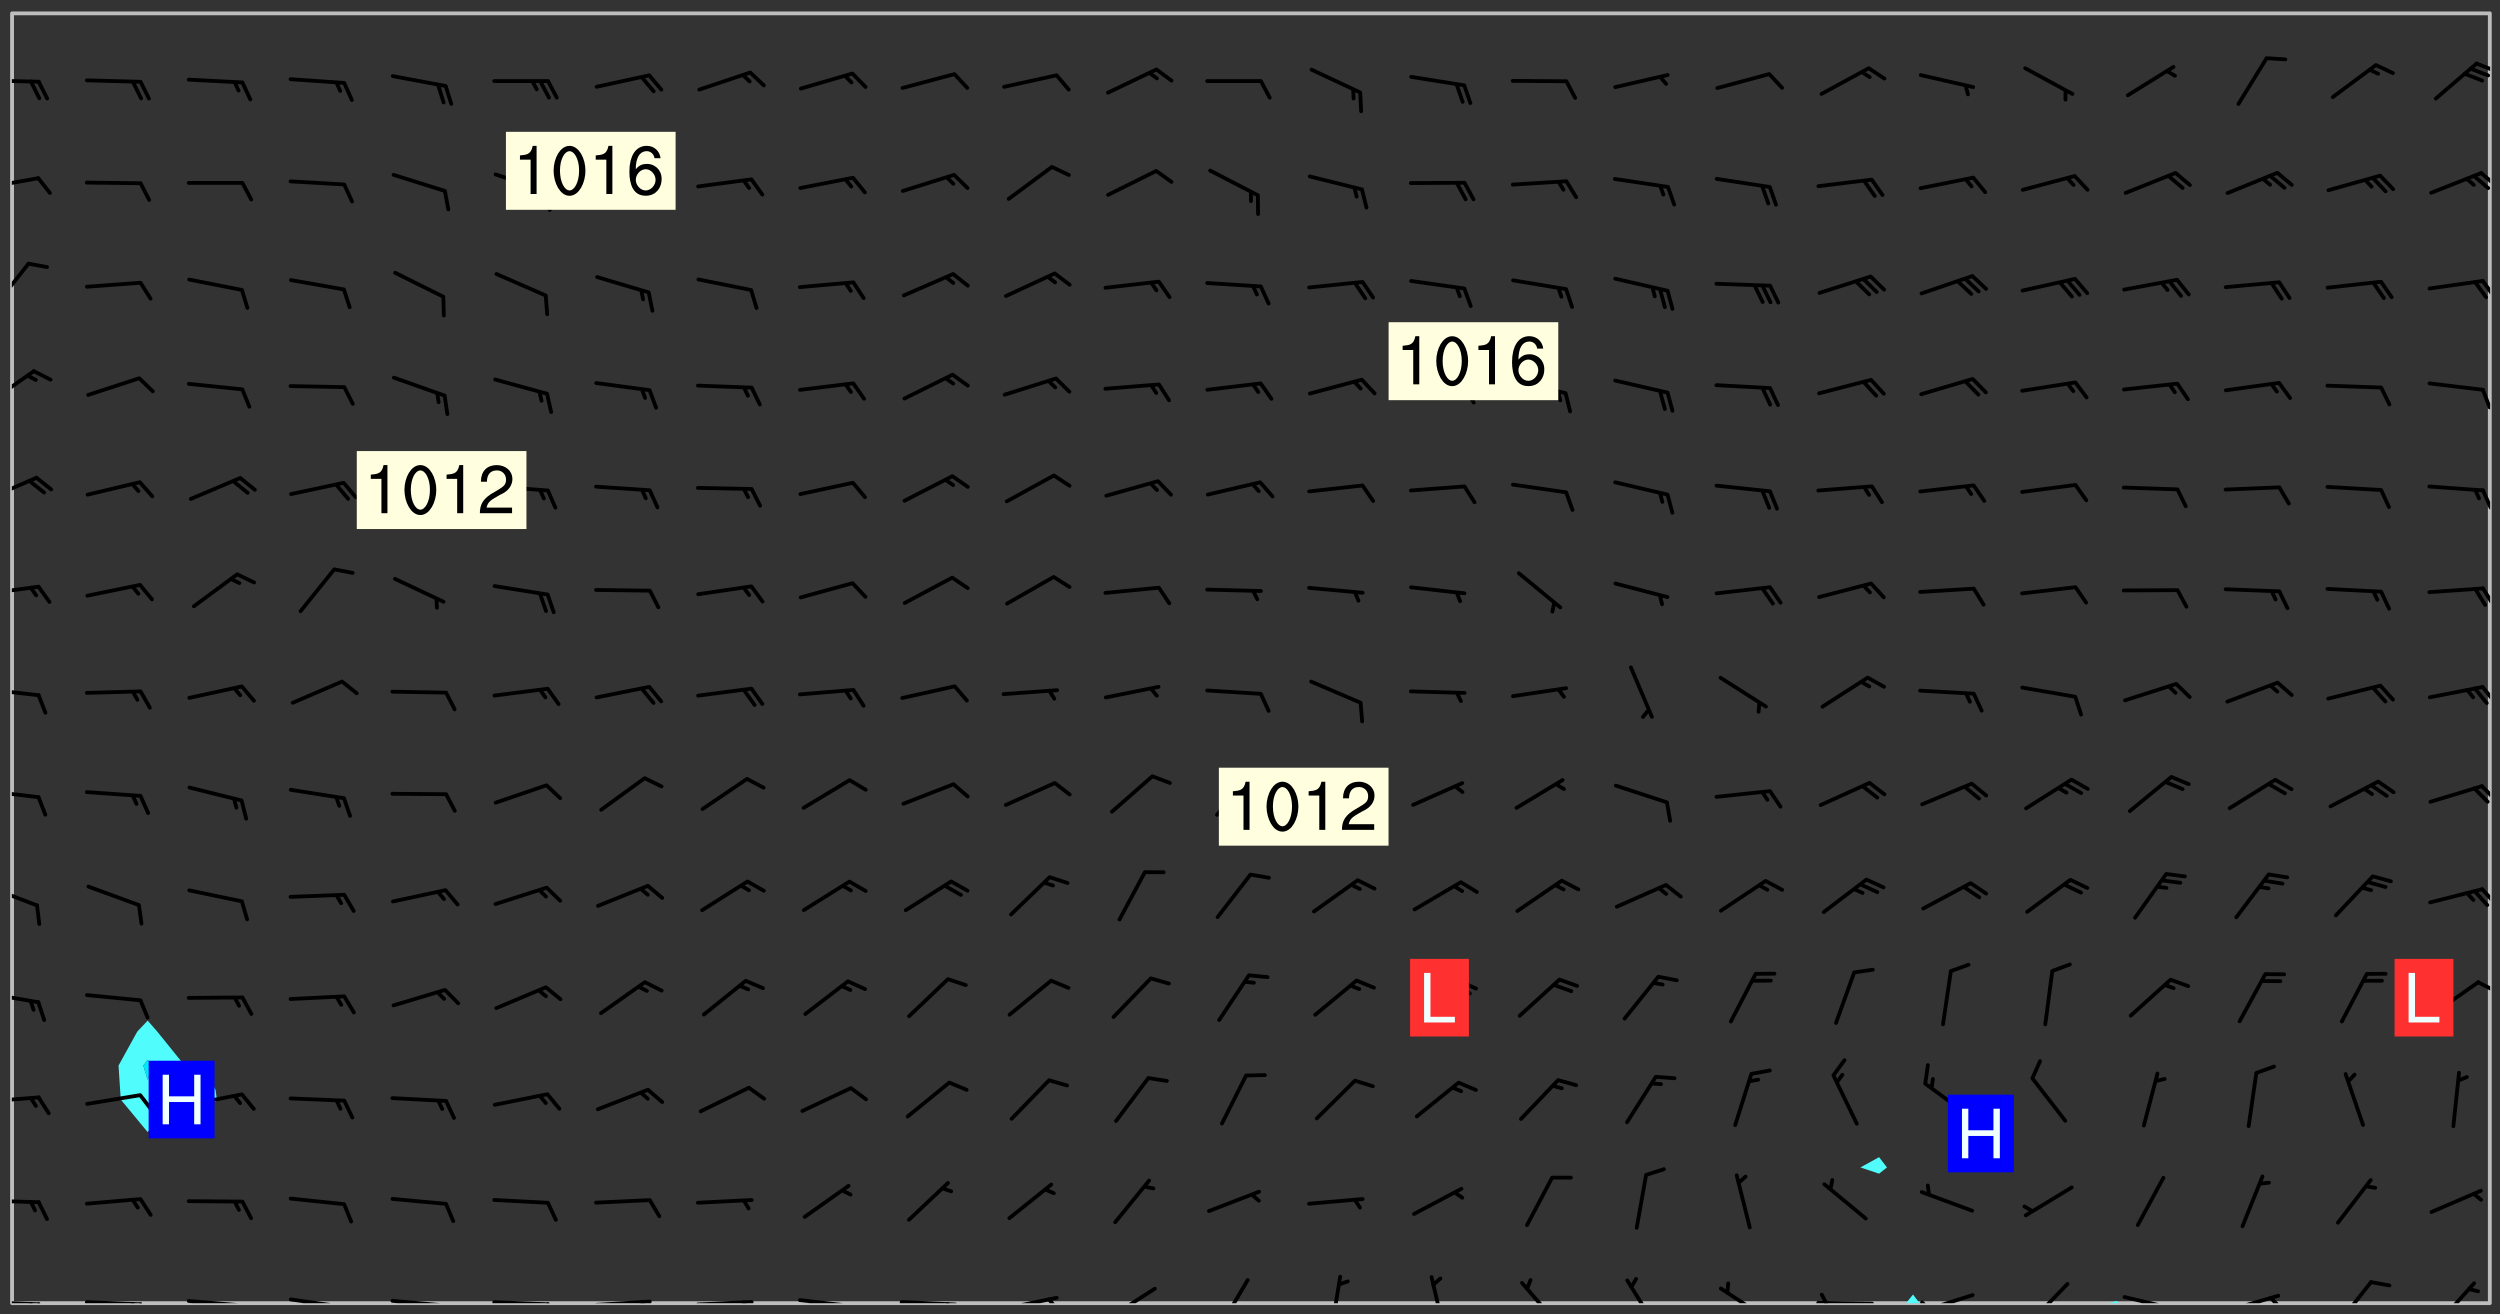 <svg xmlns="http://www.w3.org/2000/svg" role="img" xmlns:xlink="http://www.w3.org/1999/xlink" viewBox="142.45 309.95 326.84 171.84"><rect x="142.45" y="309.95" width="326.84" height="171.84" fill="#333333" stroke="none"/><defs><clipPath id="a"><path d="M144 311.672h1v168.656h-1zm0 0"/></clipPath><clipPath id="b"><path d="M144 311.672h324v168.656H144zm0 0"/></clipPath><clipPath id="c"><path d="M391 479h3v1.328h-3zm0 0"/></clipPath><clipPath id="d"><path d="M418 480h2v.328h-2zm0 0"/></clipPath><clipPath id="e"><path d="M467 311.672h1v168.656h-1zm0 0"/></clipPath><clipPath id="f"><path d="M144 479h4v1.328h-4zm0 0"/></clipPath><clipPath id="g"><path d="M147 480h2v.328h-2zm0 0"/></clipPath><clipPath id="h"><path d="M146 480h2v.328h-2zm0 0"/></clipPath><clipPath id="i"><path d="M153 479h9v1.328h-9zm0 0"/></clipPath><clipPath id="j"><path d="M160 480h3v.328h-3zm0 0"/></clipPath><clipPath id="k"><path d="M159 480h2v.328h-2zm0 0"/></clipPath><clipPath id="l"><path d="M166 479h9v1.328h-9zm0 0"/></clipPath><clipPath id="m"><path d="M173 480h3v.328h-3zm0 0"/></clipPath><clipPath id="n"><path d="M180 479h8v1.328h-8zm0 0"/></clipPath><clipPath id="o"><path d="M187 480h2v.328h-2zm0 0"/></clipPath><clipPath id="p"><path d="M193 479h9v1.328h-9zm0 0"/></clipPath><clipPath id="q"><path d="M200 480h2v.328h-2zm0 0"/></clipPath><clipPath id="r"><path d="M206 479h9v1.328h-9zm0 0"/></clipPath><clipPath id="s"><path d="M213 480h3v.328h-3zm0 0"/></clipPath><clipPath id="t"><path d="M220 479h8v1.328h-8zm0 0"/></clipPath><clipPath id="u"><path d="M226 479h2v1.328h-2zm0 0"/></clipPath><clipPath id="v"><path d="M233 479h8v1.328h-8zm0 0"/></clipPath><clipPath id="w"><path d="M239 479h2v1.328h-2zm0 0"/></clipPath><clipPath id="x"><path d="M246 479h9v1.328h-9zm0 0"/></clipPath><clipPath id="y"><path d="M252 480h2v.328h-2zm0 0"/></clipPath><clipPath id="z"><path d="M260 479h8v1.328h-8zm0 0"/></clipPath><clipPath id="A"><path d="M266 480h2v.328h-2zm0 0"/></clipPath><clipPath id="B"><path d="M273 479h8v1.328h-8zm0 0"/></clipPath><clipPath id="C"><path d="M279 479h2v1.328h-2zm0 0"/></clipPath><clipPath id="D"><path d="M287 478h7v2.328h-7zm0 0"/></clipPath><clipPath id="E"><path d="M301 477h5v3.328h-5zm0 0"/></clipPath><clipPath id="F"><path d="M316 476h2v4.328h-2zm0 0"/></clipPath><clipPath id="G"><path d="M329 476h3v4.328h-3zm0 0"/></clipPath><clipPath id="H"><path d="M341 477h6v3.328h-6zm0 0"/></clipPath><clipPath id="I"><path d="M354 477h6v3.328h-6zm0 0"/></clipPath><clipPath id="J"><path d="M367 478h7v2.328h-7zm0 0"/></clipPath><clipPath id="K"><path d="M379 480h9v.328h-9zm0 0"/></clipPath><clipPath id="L"><path d="M380 478h2v2.328h-2zm0 0"/></clipPath><clipPath id="M"><path d="M393 479h8v1.328h-8zm0 0"/></clipPath><clipPath id="N"><path d="M393 479h2v1.328h-2zm0 0"/></clipPath><clipPath id="O"><path d="M407 477h6v3.328h-6zm0 0"/></clipPath><clipPath id="P"><path d="M419 479h9v1.328h-9zm0 0"/></clipPath><clipPath id="Q"><path d="M425 480h2v.328h-2zm0 0"/></clipPath><clipPath id="R"><path d="M433 479h8v1.328h-8zm0 0"/></clipPath><clipPath id="S"><path d="M439 479h2v1.328h-2zm0 0"/></clipPath><clipPath id="T"><path d="M447 477h6v3.328h-6zm0 0"/></clipPath><clipPath id="U"><path d="M460 477h7v3.328h-7zm0 0"/></clipPath><clipPath id="V"><path d="M144 466h4v2h-4zm0 0"/></clipPath><clipPath id="W"><path d="M144 453h4v2h-4zm0 0"/></clipPath><clipPath id="X"><path d="M144 439h4v3h-4zm0 0"/></clipPath><clipPath id="Y"><path d="M466 438h2v2h-2zm0 0"/></clipPath><clipPath id="Z"><path d="M144 425h4v4h-4zm0 0"/></clipPath><clipPath id="aa"><path d="M466 425h2v4h-2zm0 0"/></clipPath><clipPath id="ab"><path d="M144 413h4v2h-4zm0 0"/></clipPath><clipPath id="ac"><path d="M466 412h2v3h-2zm0 0"/></clipPath><clipPath id="ad"><path d="M144 399h4v3h-4zm0 0"/></clipPath><clipPath id="ae"><path d="M466 399h2v3h-2zm0 0"/></clipPath><clipPath id="af"><path d="M144 386h4v2h-4zm0 0"/></clipPath><clipPath id="ag"><path d="M466 386h2v4h-2zm0 0"/></clipPath><clipPath id="ah"><path d="M144 372h4v4h-4zm0 0"/></clipPath><clipPath id="ai"><path d="M466 373h2v4h-2zm0 0"/></clipPath><clipPath id="aj"><path d="M144 358h4v5h-4zm0 0"/></clipPath><clipPath id="ak"><path d="M466 360h2v4h-2zm0 0"/></clipPath><clipPath id="al"><path d="M144 344h3v7h-3zm0 0"/></clipPath><clipPath id="am"><path d="M466 346h2v3h-2zm0 0"/></clipPath><clipPath id="an"><path d="M144 332h4v3h-4zm0 0"/></clipPath><clipPath id="ao"><path d="M466 332h2v3h-2zm0 0"/></clipPath><clipPath id="ap"><path d="M144 320h4v1h-4zm0 0"/></clipPath><clipPath id="aq"><path d="M465 318h3v2h-3zm0 0"/></clipPath><g id="ar" clip-path="url(#clip1)"><path fill="#fff" fill-opacity="0" fill-rule="evenodd" d="M0 0h1000v1000H0zm0 0"/><path fill="#d3d3d3" fill-opacity="0" fill-rule="evenodd" d="M162.152 355.867l-.234.293.059.234.117.172.176.234.293.348.113.059.117-.172.059-.234.176-.176.465-.176h.699l.234.293.289.816.059.176.176.23.352.234.699.699.172.176.234.348.234.41.289.582.41.465.23.234.234.176.117.23.176.293.172 1.164v.234l.059.289.059.117.117.117.348.41.117.172.176.176.176.234.117.172.172.352.059.234.234.406.234-.059-.176.176-.059.93h-.582l-.234-.113-.348.113-.117.117-.059.293-.059.176-.117.172-.465.293-.059.234-.059.113v.645l.059.172v.41l.059.059v.406l.059.406.117.176.059.059.23.641-.059.293v.699l-.059.582v.234l-.059.23-.055.352v1.922l.055.117h.426l-.367.117-.023.352.891 1.168 1.742.539 1.34.359v.539l.09.809.535.715 1.52.27.891-.086.09 1.164.535.18 1.16-.18 2.055-.984 1.16-.363 1.879-.176 1.695-.18-.18.719-1.516.086-1.25.09-.805.27-1.074.809.27.719.535.898-.18.625-.266.809.266 1.078.625.898.805.18 1.25-.18-.266.723.098.504.055.293v.172l.059.293v.406l.176.117.352.117h.406l.293-.176.113-.117.059-.117.117-.23.059-.176.352-.465.23-.176.176-.059.176.059.059.176.117.988.055.469.059.172.117.234.176.059.816.059h.289l.117.234.059.406.059.352v1.105l.117.293.117.348.289.699.176.352.582.754.352.176.172.059.469.234.641.465.348.234.293.176.293.055.23.062.816.348.293.176.113.172.352.352.117.176.523.641v.289l.059.352v.348l.059.352.059.289.117.059.172.059h.176l.582.234.176.117.176.289.176.234.113.234.293.23.117.117v.41l.059.055.289.234.234.117.059.117.117.172.059.117.23.234.059.176.234.059.117.059-.117.113-.059.117v.117l-.117.293-.117.289v.582l.176.117.117.059.059.117.117.117.113.059.176.348.059.352.059.406v.176l-.059.176-.117.699v.172l.117.176.293.293h.406l.176.117.117.172.117.293v.234h-.527l-.23-.234h-.234l-.176.059-.059.699.059.348.117.176.176.41.117.23.289.469.176.055h.523l.234.059.758.641.059.293v.234l.059.059.23.348v.352l-.117.172v.293l.293.289.293.176.172.059.293.176.293.117.582.406.289.234.293.176.219.16.016.012.23.176.641.523.176.234.117.176.176.176.113.172v.641l.117.176.469.117.582.117.234.059.23.113.293.117.113.059.586.352.289.172.176.062.176.055.176.059.699.352.289.176.234.055.289.176.234.117.641.406.293.117.172.059.234.059.41.059.23.059.234.117.059.172-.41.176.469.059.059.293.113.234.176.055.234.059.176.059.406.117.641.234.117.172.059.234v.176l-.059.117-.059.406.234.234.117.059.348.117.641.23.176.117.289.117.176.176.234.465.582 1.105.176.176.348.176.176.117.352.117 1.047.523.234.059.465.113.293.059.465.176.758.582.234.234.348.465.176.176.289.234.816.699.293.176.289.289.293.176.293.289.695.641.176.176.293.234.289.234.469.289.641.582.348.234.234.293.348.348.352.465.934.992.348.406.117.176.234.059.113.117.645.176.23.113.234.059.293.176.23.117.934.699.406.406.234.176.406.176.234.117.816.348.348.234.234.117.293.289.23.117.758.352.352.172.23.059.293.117.234.059.871.176h.816l.469.23.172.059.875.699.465.117.293.059.176.059.23.059.469.059.348.059.352.059.406.059h.293l.172.059v.23l.176.176h.293l.348.059.352.059.699.117h.641l.465-.234.293-.176.172-.117.41-.172.289-.176.934-.465.469-.293.523-.293.465-.172.465-.176 1.051-.465.289-.117.41-.117.289-.117.527-.176 1.516-.699.582-.348.289-.059.293-.059.348-.117.875-.23.352-.117h.113l.234-.059.875-.234.234-.059h.812l.352-.059.816-.117.172-.059.352-.055.293-.059.23-.059.816-.176.176-.059h.348l.234-.059.465-.117.758-.172.234-.059h.348l.41-.117.289-.059 1.285-.059h.289l.41-.059.23-.059h.176l.875-.117h.406l.41-.117h.348l.352-.113.871-.059h1.75l1.047.289.41.117.289.117.352.117.289.117 1.051.172.289.059h.293l.293.059.172.059.41.059.172.059.117.059h.117l.117.059.352.059h.113l.41.066 1.922.395 1.926.395 1.52.449 1.695.719 2.145.805 1.605-.719 1.43-.805 1.16-1.078 1.25-.449 3.035-.719 1.875-.359 2.145-1.348 2.234-1.254 2.5-1.258 1.695-.449 1.785-.18 1.16-.27.625.539 1.34-.27.715-.988.984-1.344.445-.18.805-.359 1.875-.539 1.785-.449 1.25-.27 1.16-.09 1.699-.09 1.961-.27 1.25-.09h.539l.625-.09h.891l2.145-.18 2.41-.18 2.59-.09 1.695.18 1.609.09 1.43.359 1.16.719 1.875.988 1.16 1.527.266.715.629.09.355.898.535.539.535 1.527 1.074.359h.535l-.805.535.09 1.707.715 2.695.891.805.895.988.715 1.258 1.785.539 1.52-.18.355 1.344 1.609-.805.98-.539.27.27.316-.215.219-.145.801.449.449-.359h.355l.535-.27.539-.719.535-.27.625-.988 1.16.449.84.371 1.395.617 1.695-.18h1.605l1.785.09.18-1.707.535-1.344.805.27.492.848.402.406-.09.539v.359l.715.449.711-.27h1.43l.359.988.445 1.258.715 1.344 1.25.629 1.695.629.715-.18.18-.539.98-.09.449.359.086 1.258-.266.629-.535.18v.539l.715.984.266.539.984.988.801 1.078-.266.359-.09.898-.625 2.332-.355 2.066-.09 1.793-.18.719-.09.539v1.438l-.98 1.883-.359 1.707-.535.898-.805 1.168-.266.539 2.055 1.254.086.359-.355.539-.09-.18v.809l.09 1.438-.445.715-1.074.094-.266.715.535.898.805.719 1.16.809 1.34.27.445.359-.355.449-1.789-.09-1.25-.449-.715-.719-.625-.09-.176 3.59-.188 1.309h89.359V311.703h-55.27v49.082l.762.125 3.289.543 2.023 2.836v2.754l2.352.332 2.348.332h4.051l-1.379 4.16-2.023.707-2.023.703-.543.344-2.594 1.617-.188.117-2.023-2.078-.73-2.742-2.672-2.078-1.375-3.5-.066-.082-1.957-2.672 2.75-1.418v-49.082H294.422v91.414l.117.031.133.012.074.074.105.047.09.059.086.059.09.059.297.297.059.09.031.117.027.117.016.137-.031.117-.059.09-.059.086-.043.105-.047.102-.027.121v.145l.176.27.148.148.074.086.074.074.043.105.062.09.059.086.043.105.059.09.047.102.043.105.059.086.117.18.074.074.062.086.059.09.043.105.059.09.059.086.062.09.059.09.043.102.117.18.074.074.059.086.074.074.09.059.105.047h.148l.133-.016.133.016.102-.047.074-.074.047-.102-.016-.133v-.148l-.047-.105-.027-.117-.047-.102-.027-.121-.043-.102-.062-.09-.043-.102-.043-.105-.031-.117-.016-.133-.012-.137.086-.059.059-.086.121-.031.043.105.016.133v.117l.059.102.059.09.09.059.148.148.059.09.043.105-.012.102.086.059.105.047.086.059.09.059.074.074-.117.027-.105.047-.086.059-.074.074-.059.09-.062.086-.027.121-.047.102-.043.105-.031.117-.012.133-.016.133v.148l.027.117.047.105.043.102.059.09.074.074.09.059.074.074.09.059.059.09.043.105.047.102.117.031.133.016h.148l.117-.031.105.043.043.105.047.102.027.121L299.5 410l.027.117.031.121.027.117.105.043.102.047.133-.016.148.148.062.086.074.074.07.074.09.062.105.043.102.043.117.031.137.016.117-.031.074-.074.027-.117-.012-.133-.031-.121-.027-.117.043-.105h.117l.09.062.117.027h.148l.133.016h.148l.133.016.133-.016h.148l.133-.016.133-.012.137.012.117-.027.133-.016.191-.059-.059.176-.016.133-.027.121-.016.133-.059.086-.133.016-.105.047-.105.043-.117.031-.117.027-.266.031h-.148l-.133.016-.074.074.059.086.148.148.117.18.074.07.09.062.09.059.086.059.09.059.102.043.105.062.105.043.086.059.105.047.102.043.18.117.059.09-.043.102-.047.105.016.133.223.223.059.09.043.102.031.121.043.102.016.133.031.117.012.137.031.117.148.148.102.043.105.043.117.031.133.016.137.016h.117l.117-.031.09-.059.043-.105.047-.102.043-.105.031-.117.012-.133v-.148l-.012-.133-.016-.133-.031-.117-.043-.105-.047-.105-.043-.102-.043-.105-.016-.133.016-.133.027-.117.031-.117.027-.121.047-.102.09-.059.086-.062.074-.074.09-.059.223-.223.059-.086.074-.074.117-.18.059-.086v-.148l-.074-.074-.102-.047-.105-.043-.102-.043-.059-.09-.047-.105-.027-.117.09-.059.117-.031.102-.043.18-.117.148-.148.012-.133-.012-.105-.09-.059-.133.016h-.148l-.133.016-.133-.016-.121-.031-.086-.059-.074-.074-.059-.09-.062-.086-.117-.18-.059-.086.031-.121.086-.059.121-.031.059-.086v-.121l-.031-.117-.059-.09-.059-.086-.047-.105-.027-.117-.016-.133.059-.09.074-.074.09-.059.117-.18.074-.074.059-.086.148-.148.121-.031.133-.016.133.016.074.074.043.105.016.133-.031.117-.117.031-.133.012-.148.148-.043.105-.047.102-.027.121-.031.117v.148l.031.117.043.105.059.09.074.07.074.074.117.031.121.027.117-.027.133-.016h.117l.09.059.074.074.047.105.059.086.102.047.133.016.105.043.086.059-.012.105-.074.074-.18.117-.059.09-.09.059-.07.074-.074.074-.062.09-.027.117-.016.133.016.133-.016.133v.148l.016.133.027.117.031.121.074.074.09.059.086.059.09.059.117.031v.086l-.102.047-.09.059-.266.031-.117.027h-.148l-.105.043-.102.047-.059.09-.062.234-.012.133-.031.121-.016.133v.293l-.012.133.012.137.016.133.133.016.133.012.121.031.086.059.074.074.047.105.043.102.016.133v.445l-.016.133v.445l.031.266.027.117.016.133.031.117.086.211.031.266v.148l-.031.117-.027.117-.031.121-.027.117-.031.117-.031.121-.012.133-.016.133.09.059.117-.031.102.016.047.105-.031.266v.441l-.043.105-.047.105-.043.102-.043.105-.059.086-.031.121-.043.117-.031.117-.016.133.016.133.059.09.105.047.086.059.059.086-.012.137-.031.117-.043.102v.445l-.016.133v.148l-.031.117-.043.105-.027.117-.047.105-.043.102-.031.121-.027.117-.031.133-.031.117-.027.117-.043.105-.031.117-.031.121-.012.133-.016.133v.297l.027.117v.148l.047.398.027.117.059.09.121.031h.148l.133-.016.059.09v.117l-.059.09-.09.059-.102.043-.105.047-.09.059-.086.059-.137.016-.117-.031-.133-.016-.102.047-.062.086-.012.137-.016.133-.031.117-.027.117-.016.133-.031.121v.297l.016.133.031.117v.148l.012.133v.148l-.027.117-.047.102-.027.121-.031.117-.059.09-.074.074-.102.043-.105.047-.117.027-.121.031-.102-.047.059-.086.105-.047.027-.117.031-.117.027-.121.031-.117v-.148l.016-.133-.031-.117-.043-.105-.105.016-.074.074-.102.043-.09.062-.074.074-.043.102-.016.133-.031.117L304.25 426l-.031.117-.027.117-.031.121-.027.117-.031.117-.043.105-.09.059h-.09l-.117-.031-.031-.086.016-.137-.031-.117v-.148l-.012-.133v-.148l-.062-.234-.027-.121-.043-.102-.047-.105-.059-.086-.059-.09-.043-.105-.062-.086-.148-.148-.07-.074-.105-.047-.105-.043-.102-.043-.297-.297-.09-.074-.086-.059-.105-.043-.09-.062-.086-.059-.105-.043-.09-.059-.086-.062-.074-.07-.105-.047-.086-.059-.105-.043-.09-.062-.102-.043-.105-.043-.086-.059-.105-.047-.105-.043-.102-.047-.09-.059-.102-.043-.105-.043-.09-.062-.117-.027-.133-.016-.133.016H299.75l-.133.016-.117-.031-.09-.059-.074-.074-.09-.059-.102-.047h-.148l-.121-.027-.102-.043-.074-.074-.117-.18-.09-.059-.102-.043-.09-.062-.105-.043-.09-.059-.086-.059-.105-.047-.059-.086-.059-.09-.043-.105-.047-.102-.074-.074-.086-.059-.074-.074-.09-.059-.223-.223-.043-.105-.031-.266.105-.043h.145l.105.043.074.074.09.059.086.059.105.047.09.059.148.148.07.074.148.148.062.086.074.074.086.059.074.074.09.062.09.059.086.059.27.176.102.047.105.043.102.043.047-.074.059-.086.074-.074.07-.074.105.043.074.074.059.09.043.102.047.105.043.105.121.027.117-.027.074-.09.043-.105.059-.09.074-.074.105-.043.117-.027.133.012.09.059.148.148.059.09.043.105.047.102.043.105.043.102.105.047.105.043.133.016.086-.059.059-.09.074-.074.105-.043.117.027.105.047.102.043.105.043.102.047.18.117v.117l-.016.133.016.133.016.137.059.086.102.047.121.027.117.031h.148l.117-.031.059-.09.18-.117.059-.09.074-.074.059-.086.117-.18.18-.117.117.031.09.059.043.074-.016.133v.117l.09.059h.148l.133-.016.133-.012.266-.031.105-.043.117-.031.121-.027.074-.074.07-.074.062-.09-.016-.105-.047-.102-.102-.043-.105-.016-.117.027-.266.031h-.148l-.074-.074-.09-.059-.117-.031-.117-.027-.133-.016h-.148l-.133.016h-.297l-.105-.047-.148-.148-.043-.102-.059-.09.223-.223.086-.059.105-.043.117-.031.133-.016.133.016.137.016.102.043.133-.012.09-.062.102-.043.062-.09-.047-.102-.09-.059-.117-.031-.102-.043-.059-.09-.062-.09v-.117l.016-.133.105-.047.074-.07v-.121l-.09-.059-.031-.117.09-.059.074-.074.043-.105.059-.09.047-.102.016-.133v-.148l-.047-.105-.043-.102-.09-.059-.133-.016-.102-.043-.137-.016-.117-.031h-.445l-.133-.016-.133-.012-.133-.016-.117-.031h-.148l-.133-.016-.133-.012-.266-.031-.121-.043-.086-.059-.074-.074v-.148l.012-.133.105-.047.102-.043.133-.016h.152l.133-.016h.293l.121.031.102.043.09.059.234.062.121-.047.09-.059.102-.043.133-.016.105.043.102.047.133.012.121-.027h.145l.121-.031.117-.027.105-.047.074-.074.086-.059.148-.148.059-.086.047-.105.027-.117.016-.105-.102-.043-.09-.059-.117-.031-.105-.043-.09-.062-.074-.086-.074-.074-.102-.043-.105-.047-.102-.043-.059-.09-.047-.102-.086-.211-.062-.086-.059-.09-.074-.074-.086-.059h-.27l-.117.031-.09.059-.102.043-.133.016-.105-.016-.027-.117-.062-.09-.117-.031-.102-.043-.148-.148-.031-.117-.016-.105.074-.074.18-.117.117-.027.117-.031.137.016.102.043.105.043.102.047.105.043.117.031.133.016.117.027.133.016.105-.016.09-.059-.074-.074-.105-.043-.074-.074-.074-.09-.148-.148-.086-.059-.09-.059-.074-.074-.09-.059-.102-.047-.121-.027-.102-.047-.105-.043-.117-.031-.102-.043-.121-.031h-.148l-.117.031-.105.043-.086.062-.18.117-.086.059-.09.059-.105.047-.086.059-.105.043-.102.043-.105.047-.074.074-.059.09-.059.086-.047.105-.059.086-.074.074-.133-.012-.117-.031h-.117l-.074.074-.09.059-.074.074-.09.059-.086.059-.105.047-.102.043-.137.016-.102-.043-.148-.148-.105-.047h-.086l-.105.047-.102.043-.121.031-.117-.031-.074-.074v-.117l.031-.121.074-.07.059-.09.074-.074.117-.031.105-.043h.293l.133-.016.137-.016.102-.043.09-.059.102-.047.09-.059.133-.012.09.059.133.012.09-.059.086-.059.105-.043.09-.059.086-.062.09-.059.148-.148.059-.086.059-.09.105-.043.133-.016.117.027.121.031.059-.059.059-.09.031-.266.027-.117.105.012.133.016.102-.043.09-.059.059-.09.074-.074.059-.09.047-.102.012-.133-.012-.133-.047-.105-.148-.148-.059-.09-.059-.086-.043-.105v-.445l.016-.133v-.148l.012-.133-.059-.059-.09.059-.102-.043-.18-.117-.086-.059-.062-.09-.059-.09-.074-.074-.086-.059-.121.031-.102.012-.105.047-.086.059-.105.043-.148.148-.09.059-.086.059-.09.062-.105.043-.133.016v-.121l.105-.043.117-.031.074-.07.043-.105v-.148l-.027-.117-.148-.148-.133-.016h-.148l-.117.031-.105.043-.102.043-.09.062-.117.027-.074-.074.012-.133-.043-.102-.043-.105-.09-.059-.117.027-.121.031-.117.031-.102.043-.121.031-.102.043-.105.043-.09.059-.102.016v-.117l.016-.133-.059-.09-.074.043-.148.148-.059.09-.074.074-.047.105-.043.102-.074.074-.059.09-.074.074-.059.086-.074.074-.09.062-.074.07-.074.074-.102.016-.133.016-.105-.043v-.121l.148-.148.043-.102.059-.09.047-.102.043-.105.059-.09.031-.117.043-.102.031-.121.027-.117.047-.105.043-.102.043-.105.074-.07.09-.062.09-.059.102-.043h.297l.266-.031.105-.043-.074-.074-.117-.031-.105-.043-.09-.059-.102-.047-.09-.059-.102-.043-.105-.043-.09-.062-.086-.059-.105-.043-.102-.043-.121-.031-.117-.031-.102-.043L297.5 410.25l-.102-.043-.09-.059-.043-.105-.016-.133.102-.043.133-.016.137.016.133-.016.102-.043.059-.09.016-.105-.09-.059-.074-.074-.102-.043-.09-.059-.148-.148-.043-.105-.016-.133v-.293l-.059-.09-.09-.059-.074-.074-.043-.105-.031-.117-.059-.09-.074-.074-.117-.027-.074-.074-.09-.059-.09-.062-.086-.059-.074-.074-.059-.086-.047-.105-.086-.059-.148-.148-.195-.059-.133.016-.102.043-.074.074-.047.102-.043.105-.059.09-.059.086-.297.297-.09.059h-.086l-.062-.086-.043-.105.031-.117.059-.09.027-.117-.012-.133-.09-.062-.105.047-.117.027-.117.031-.27.176-.102.047-.117.027-.105.047-.09.059-.102.043-.059-.086-.047-.105.016-.133.047-.105.07-.074.074-.07.059-.09v-.148l-.043-.105h-.238l-.102.047-.031.117-.027.117-.031.121-.074.043-.133.016-.074-.047-.043-.102-.043-.105-.047-.102-.043-.105-.121.031-.102.043-.133.016-.117.031-.105.043-.09.059-.102.047-.121.027-.133.016-.102-.043-.059-.09-.047-.105-.043-.102-.043-.105v-.117l.059-.09.086-.059.18-.117.102-.047.105-.043.105-.059.102-.043.09-.062.102-.043.105-.059.102-.047.09-.059.105-.043.102-.043.09-.062.102-.043.137-.016.117.031.102.043.121.031.102.043.105.047.102.043.105.043.102.047.105.043.102.043.105.047.086.059.105.043.117.031.105.043.102.047.09.059.105.043.102.043.105.047.117.027.102.047.121.027h.148l.086-.059.016-.102.059-.09-.027-.117-.074-.074-.117-.18-.074-.074-.09-.074-.18-.117-.086-.059-.105-.043-.102-.047-.27-.176-.059-.09-.074-.074-.059-.09-.043-.102-.031-.117-.016-.137v-.562l-.012-.133-.016-.133-.031-.117-.016-.133-.012-.133-.031-.121-.223-.223-.059-.086-.016-.105.031-.117.133-.016v-91.414H172.992v1.453l-.059.234-.352 1.051-.172.523-.117.348-.176.41-.117.172-.234.293-.23.059h-.352l-.117.059-.23.406v.293l.117.176.23.23.117.234.641.758.293.465.176.234.23.352.234.348.641.816.176.465.172.41.117.695.176.469.117 1.398.059.465v.875l.117 1.047v4.781l-.059.465-.352 1.281-.176.523-.113.41-.352.93L172.934 336l-.234.582-.117.176-.172.348-.176.406-.352.816-.059.293-.113.293-.117.289-.059.176-.117.875-.059.406-.059.117-.059.176-.059.172-.23.527-.117.172v.234l-.117.234-.059.172-.176.586v.289l-.059.176v.293l-.059.113-.059.527v.172l-.055.234v2.621l-.176.816-.117.176-.176.234-.117.172-.113.234-.586.934-.23.289-.293.465-.176.234-.289.352-.352.699-.113.23-.176.41-.176.23-.406.527-.816.699-.293.172-.289.234-.176.117-.176.176-.523.406-.527.176-.172.176-.234.055-.641.176h-.758m12.211 31.023l-1.074.449.359.895 1.25-.715.445-.539-.98-.09"/><path fill="#d3d3d3" fill-opacity="0" fill-rule="evenodd" d="M201.508 416.598h-.895l.449.629.98.359.805-.09.445-.988-.176.09-.715-.355-.895.355m154.621 59.07l-.059-.523v-.293l.113-.293.059-.23.469-.469h.113l.117-.113.117-.059h.176l.234-.059h.348l.234.059.117.059.23.172.059.176.117.582v.293l-.117.176-.172.289-.176.176-.527.523-.23.234-.117.059h-.176l-.117-.059-.406-.293-.176-.117-.117-.059-.059-.113-.055-.117m6.641-10.957l-.059-.172v-1.109l.059-.172.176-.059.172-.059h.176l.234-.059.117.059.059.699-.059.172-.117.176-.117.059-.234.523-.113.059h-.234l-.059-.117m9.613-14.391l-.117-.176v-.699l.293-.875.117-.172.176-.352.113-.23.117-.293.352-.758.117-.23.172-.234h.176l.117-.059h.641l.117.059.234.234.172.113.352.293.117.117.113.176v.113l.117.059.117.117v.699l-.059.176v.23l-.059.176-.348 1.051-.117.23-.117.234-.117.059-.23.234-.641.289h-.875l-.41-.117-.641-.465"/><path fill="none" stroke="#bebebe" stroke-linecap="round" stroke-linejoin="round" stroke-miterlimit="10" stroke-width=".5" d="M467.957 311.695H144.027v168.625h323.93v-168.625"/><g clip-path="url(#a)"><path fill="#fff" fill-opacity="0" fill-rule="evenodd" d="M144 475.891v4.438h.004H144V311.672h.004H144v164.219"/></g><g clip-path="url(#b)"><path fill="#fff" fill-opacity="0" fill-rule="evenodd" d="M144.004 480.328V311.672h17.75V443.383l-1.359 1.438-2.449 4.441.293 4.438 3.516 4.254 3.527-4.254.91-3.586 4.223 3.586.215.348.18-.348-.18-1.258-1.562-3.18-2.875-.504-3.176-3.938-1.262-1.438V311.672h226.355v149.559l-2.434 1.344 2.434.816 1.039-.816-1.039-1.344v-149.559h79.887v168.656h-48.52l-.297-.297-1.004.297h-24.77l-.859-1.137-.91 1.137H144.004"/></g><path fill="#50fcfc" fill-rule="evenodd" d="M158.238 453.699l-.293-4.438 2.449-4.441 1.359-1.438v5.129l-.562.75.562 1.867.68-1.867-.68-.75v-5.129l1.262 1.438 3.176 3.938 2.875.504 1.562 3.18.18 1.258-.18.348-.215-.348-4.223-3.586-.91 3.586-3.527 4.254-3.516-4.254"/><path fill="#00e8fc" fill-rule="evenodd" d="M161.754 451.129l-.562-1.867.562-.75.68.75-.68 1.867"/><path fill="#50fcfc" fill-rule="evenodd" d="M388.109 463.391l-2.434-.816 2.434-1.344 1.039 1.344-1.039.816"/><g clip-path="url(#c)"><path fill="#50fcfc" fill-rule="evenodd" d="M391.637 480.328l.91-1.137.859 1.137h-1.77"/></g><g clip-path="url(#d)"><path fill="#50fcfc" fill-rule="evenodd" d="M418.176 480.328l1.004-.297.297.297h-1.301"/></g><g clip-path="url(#e)"><path fill="#fff" fill-opacity="0" fill-rule="evenodd" d="M467.996 480.328H468V311.672h-.004H468v168.656h-.004"/></g><g clip-path="url(#f)"><path fill="none" stroke="#000" stroke-linecap="round" stroke-linejoin="round" stroke-miterlimit="10" stroke-width=".5" d="M147.512 480.465l-7.023-.273"/></g><g clip-path="url(#g)"><path fill="none" stroke="#000" stroke-linecap="round" stroke-linejoin="round" stroke-miterlimit="10" stroke-width=".5" d="M147.512 480.465l1.066 2.211"/></g><g clip-path="url(#h)"><path fill="none" stroke="#000" stroke-linecap="round" stroke-linejoin="round" stroke-miterlimit="10" stroke-width=".5" d="M146.488 480.426l.535 1.105"/></g><g clip-path="url(#i)"><path fill="none" stroke="#000" stroke-linecap="round" stroke-linejoin="round" stroke-miterlimit="10" stroke-width=".5" d="M160.824 480.465l-7.02-.273"/></g><g clip-path="url(#j)"><path fill="none" stroke="#000" stroke-linecap="round" stroke-linejoin="round" stroke-miterlimit="10" stroke-width=".5" d="M160.824 480.465l1.07 2.207"/></g><g clip-path="url(#k)"><path fill="none" stroke="#000" stroke-linecap="round" stroke-linejoin="round" stroke-miterlimit="10" stroke-width=".5" d="M159.805 480.426l.535 1.105"/></g><g clip-path="url(#l)"><path fill="none" stroke="#000" stroke-linecap="round" stroke-linejoin="round" stroke-miterlimit="10" stroke-width=".5" d="M174.133 480.621l-7.004-.586"/></g><g clip-path="url(#m)"><path fill="none" stroke="#000" stroke-linecap="round" stroke-linejoin="round" stroke-miterlimit="10" stroke-width=".5" d="M174.133 480.621l.965 2.254"/></g><g clip-path="url(#n)"><path fill="none" stroke="#000" stroke-linecap="round" stroke-linejoin="round" stroke-miterlimit="10" stroke-width=".5" d="M187.426 480.82l-6.961-.984"/></g><g clip-path="url(#o)"><path fill="none" stroke="#000" stroke-linecap="round" stroke-linejoin="round" stroke-miterlimit="10" stroke-width=".5" d="M187.426 480.82l.836 2.309"/></g><g clip-path="url(#p)"><path fill="none" stroke="#000" stroke-linecap="round" stroke-linejoin="round" stroke-miterlimit="10" stroke-width=".5" d="M200.762 480.641l-7-.625"/></g><g clip-path="url(#q)"><path fill="none" stroke="#000" stroke-linecap="round" stroke-linejoin="round" stroke-miterlimit="10" stroke-width=".5" d="M200.762 480.641l.953 2.258"/></g><g clip-path="url(#r)"><path fill="none" stroke="#000" stroke-linecap="round" stroke-linejoin="round" stroke-miterlimit="10" stroke-width=".5" d="M214.086 480.465l-7.023-.27"/></g><g clip-path="url(#s)"><path fill="none" stroke="#000" stroke-linecap="round" stroke-linejoin="round" stroke-miterlimit="10" stroke-width=".5" d="M214.086 480.465l1.066 2.207"/></g><g clip-path="url(#t)"><path fill="none" stroke="#000" stroke-linecap="round" stroke-linejoin="round" stroke-miterlimit="10" stroke-width=".5" d="M227.398 480.113l-7.016.434"/></g><g clip-path="url(#u)"><path fill="none" stroke="#000" stroke-linecap="round" stroke-linejoin="round" stroke-miterlimit="10" stroke-width=".5" d="M226.375 480.176l.645 1.047"/></g><g clip-path="url(#v)"><path fill="none" stroke="#000" stroke-linecap="round" stroke-linejoin="round" stroke-miterlimit="10" stroke-width=".5" d="M240.715 480.168l-7.02.32"/></g><g clip-path="url(#w)"><path fill="none" stroke="#000" stroke-linecap="round" stroke-linejoin="round" stroke-miterlimit="10" stroke-width=".5" d="M239.695 480.215l.625 1.059"/></g><g clip-path="url(#x)"><path fill="none" stroke="#000" stroke-linecap="round" stroke-linejoin="round" stroke-miterlimit="10" stroke-width=".5" d="M254.012 480.734l-6.98-.812"/></g><g clip-path="url(#y)"><path fill="none" stroke="#000" stroke-linecap="round" stroke-linejoin="round" stroke-miterlimit="10" stroke-width=".5" d="M252.996 480.617l.445 1.141"/></g><g clip-path="url(#z)"><path fill="none" stroke="#000" stroke-linecap="round" stroke-linejoin="round" stroke-miterlimit="10" stroke-width=".5" d="M267.344 480.492l-7.02-.324"/></g><g clip-path="url(#A)"><path fill="none" stroke="#000" stroke-linecap="round" stroke-linejoin="round" stroke-miterlimit="10" stroke-width=".5" d="M266.324 480.445l.523 1.109"/></g><g clip-path="url(#B)"><path fill="none" stroke="#000" stroke-linecap="round" stroke-linejoin="round" stroke-miterlimit="10" stroke-width=".5" d="M280.594 479.621l-6.887 1.414"/></g><g clip-path="url(#C)"><path fill="none" stroke="#000" stroke-linecap="round" stroke-linejoin="round" stroke-miterlimit="10" stroke-width=".5" d="M279.59 479.828l.781.945"/></g><g clip-path="url(#D)"><path fill="none" stroke="#000" stroke-linecap="round" stroke-linejoin="round" stroke-miterlimit="10" stroke-width=".5" d="M293.422 478.43l-5.914 3.797"/></g><g clip-path="url(#E)"><path fill="none" stroke="#000" stroke-linecap="round" stroke-linejoin="round" stroke-miterlimit="10" stroke-width=".5" d="M305.566 477.301l-3.57 6.055"/></g><g clip-path="url(#F)"><path fill="none" stroke="#000" stroke-linecap="round" stroke-linejoin="round" stroke-miterlimit="10" stroke-width=".5" d="M317.66 476.859l-1.129 6.938"/></g><path fill="none" stroke="#000" stroke-linecap="round" stroke-linejoin="round" stroke-miterlimit="10" stroke-width=".5" d="M317.496 477.871l1.16-.395"/><g clip-path="url(#G)"><path fill="none" stroke="#000" stroke-linecap="round" stroke-linejoin="round" stroke-miterlimit="10" stroke-width=".5" d="M329.605 476.91l1.609 6.84"/></g><path fill="none" stroke="#000" stroke-linecap="round" stroke-linejoin="round" stroke-miterlimit="10" stroke-width=".5" d="M329.84 477.902l.922-.809"/><g clip-path="url(#H)"><path fill="none" stroke="#000" stroke-linecap="round" stroke-linejoin="round" stroke-miterlimit="10" stroke-width=".5" d="M341.43 477.668l4.59 5.32"/></g><path fill="none" stroke="#000" stroke-linecap="round" stroke-linejoin="round" stroke-miterlimit="10" stroke-width=".5" d="M342.098 478.441l.445-1.145"/><g clip-path="url(#I)"><path fill="none" stroke="#000" stroke-linecap="round" stroke-linejoin="round" stroke-miterlimit="10" stroke-width=".5" d="M355.191 477.344l3.703 5.973"/></g><path fill="none" stroke="#000" stroke-linecap="round" stroke-linejoin="round" stroke-miterlimit="10" stroke-width=".5" d="M355.727 478.211l.617-1.059"/><g clip-path="url(#J)"><path fill="none" stroke="#000" stroke-linecap="round" stroke-linejoin="round" stroke-miterlimit="10" stroke-width=".5" d="M367.422 478.395l5.867 3.867"/></g><path fill="none" stroke="#000" stroke-linecap="round" stroke-linejoin="round" stroke-miterlimit="10" stroke-width=".5" d="M368.277 478.957l.113-1.219"/><g clip-path="url(#K)"><path fill="none" stroke="#000" stroke-linecap="round" stroke-linejoin="round" stroke-miterlimit="10" stroke-width=".5" d="M380.156 480.281l7.027.094"/></g><g clip-path="url(#L)"><path fill="none" stroke="#000" stroke-linecap="round" stroke-linejoin="round" stroke-miterlimit="10" stroke-width=".5" d="M381.18 480.297l-.562-1.094"/></g><g clip-path="url(#M)"><path fill="none" stroke="#000" stroke-linecap="round" stroke-linejoin="round" stroke-miterlimit="10" stroke-width=".5" d="M393.637 481.391l6.699-2.125"/></g><g clip-path="url(#N)"><path fill="none" stroke="#000" stroke-linecap="round" stroke-linejoin="round" stroke-miterlimit="10" stroke-width=".5" d="M394.613 481.082l-.879-.859"/></g><g clip-path="url(#O)"><path fill="none" stroke="#000" stroke-linecap="round" stroke-linejoin="round" stroke-miterlimit="10" stroke-width=".5" d="M407.855 482.852l4.891-5.043"/></g><g clip-path="url(#P)"><path fill="none" stroke="#000" stroke-linecap="round" stroke-linejoin="round" stroke-miterlimit="10" stroke-width=".5" d="M427.035 481.141l-6.836-1.621"/></g><g clip-path="url(#Q)"><path fill="none" stroke="#000" stroke-linecap="round" stroke-linejoin="round" stroke-miterlimit="10" stroke-width=".5" d="M426.039 480.902l.312 1.188"/></g><g clip-path="url(#R)"><path fill="none" stroke="#000" stroke-linecap="round" stroke-linejoin="round" stroke-miterlimit="10" stroke-width=".5" d="M440.305 479.352l-6.746 1.957"/></g><g clip-path="url(#S)"><path fill="none" stroke="#000" stroke-linecap="round" stroke-linejoin="round" stroke-miterlimit="10" stroke-width=".5" d="M439.324 479.633l.855.883"/></g><g clip-path="url(#T)"><path fill="none" stroke="#000" stroke-linecap="round" stroke-linejoin="round" stroke-miterlimit="10" stroke-width=".5" d="M452.422 477.57l-4.348 5.52"/></g><path fill="none" stroke="#000" stroke-linecap="round" stroke-linejoin="round" stroke-miterlimit="10" stroke-width=".5" d="M452.422 477.57l2.414.434"/><g clip-path="url(#U)"><path fill="none" stroke="#000" stroke-linecap="round" stroke-linejoin="round" stroke-miterlimit="10" stroke-width=".5" d="M465.91 477.715l-4.695 5.23"/></g><path fill="none" stroke="#000" stroke-linecap="round" stroke-linejoin="round" stroke-miterlimit="10" stroke-width=".5" d="M465.227 478.477l1.191.293"/><g clip-path="url(#V)"><path fill="none" stroke="#000" stroke-linecap="round" stroke-linejoin="round" stroke-miterlimit="10" stroke-width=".5" d="M147.512 467.125l-7.023-.223"/></g><path fill="none" stroke="#000" stroke-linecap="round" stroke-linejoin="round" stroke-miterlimit="10" stroke-width=".5" d="M147.512 467.125l1.082 2.199m-2.105-2.23l.543 1.098m13.785-1.477l-7.004.598m7.004-.598l1.332 2.062m-2.352-1.977l.668 1.031m13.68-.789l-7.027-.059m7.027.059l1.133 2.176m-2.156-2.184l.566 1.086m13.754-.742l-6.992-.73m6.992.73l.918 2.273m12.398-2.316l-6.996-.645m6.996.645l.949 2.262m12.375-2.398l-7.016-.371m7.016.371l1.039 2.227m12.277-2.578l-7.02.332m7.02-.332l1.254 2.109m12.062-2.121l-7.02.355m6-.305l.629 1.055m13.062-2.957l-5.734 4.059m4.902-3.469l1.094.551m12.742-1.523l-5.109 4.824m4.367-4.121l1.16.391m13.082-.879l-5.48 4.395m4.684-3.754l1.129.484m12.461-1.652l-4.438 5.449m3.793-4.656l1.203.238m13.816.43l-6.555 2.527m5.602-2.16l.926.805m13.566-.215l-7.004.613m5.984-.523l.668 1.027m13.27-2.457l-6.207 3.293m5.301-2.816l1.02.688m11.742-2.621l-3.289 6.207m3.289-6.207l2.453-.004m9.832-.352l-1.23 6.918m1.23-6.918l2.336-.754m9.508.805l1.711 6.816m-1.461-5.824l.91-.824m10.305 1l5.41 4.48m-4.621-3.828l.246-1.203m11.691 1.574l6.59 2.434m-5.633-2.078l-.164-1.219m12.812 3.902l6.008-3.645m-5.133 3.113l-1.055-.625m18.172-3.754l-3.348 6.176m16.297-6.348l-2.613 6.52m2.234-5.57l1.219-.133m13.309-.344l-4.281 5.574m3.66-4.762l1.207.203m13.816.383l-6.453 2.777m5.516-2.375l.957.77"/><g clip-path="url(#W)"><path fill="none" stroke="#000" stroke-linecap="round" stroke-linejoin="round" stroke-miterlimit="10" stroke-width=".5" d="M147.504 453.422l-7.008.551"/></g><path fill="none" stroke="#000" stroke-linecap="round" stroke-linejoin="round" stroke-miterlimit="10" stroke-width=".5" d="M147.504 453.422l1.316 2.07m-2.336-1.988l.656 1.035m13.641-1.414l-6.934 1.145m6.934-1.145l1.488 1.949m11.809-2.051l-6.895 1.352m6.895-1.352l1.547 1.902m-2.551-1.707l.773.953m13.609-.328l-7.023-.289m7.023.289l1.059 2.211m-2.082-2.254l.531 1.105m13.805-1.023l-7.02-.367m7.02.367l1.035 2.223m-2.059-2.277l.52 1.113m13.754-1.938l-6.887 1.387m6.887-1.387l1.559 1.898m-2.562-1.695l.781.949m13.367-1.73l-6.551 2.543m6.551-2.543l1.859 1.605m-2.812-1.234l.93.801m13.223-1.441l-6.312 3.086m6.312-3.086l1.984 1.438m11.352-1.391l-6.355 2.992m6.355-2.992l1.965 1.469m10.895-2.191l-5.445 4.438m5.445-4.438l2.262.949m10.781-1.25l-4.898 5.039m4.898-5.039l2.355.684m10.621-.973l-4.223 5.617m4.223-5.617l2.422.379m10.359-.711l-3.156 6.277m3.156-6.277l2.453-.055m11.785.727l-5 4.938m5-4.938l2.34.73m11.207-.469l-5.469 4.414m5.469-4.414l2.258.961m-3.051-.32l1.125.484m12.676-1.457l-4.855 5.078m4.855-5.078l2.363.664m-3.066.074l1.18.332m12.293-1.5l-3.762 5.938m3.762-5.938l2.445.188m-2.992.676l1.223.094m11.816-1.34l-2.117 6.699m2.117-6.699l2.414-.445m-2.723 1.422l1.207-.223m9.828-.566l3.059 6.328m-3.059-6.328l1.449-1.98m-1.004 2.902l.727-.992m10.836 1.16l5.676 4.148m-5.676-4.148l.348-2.43m.48 3.035l.172-1.215m13.004-.094l4.301 5.555m-4.301-5.555l1.008-2.238m15.348 1.617l-1.781 6.797m1.523-5.809l1.191-.281m11.992-.785l-1.004 6.953m1.004-6.953l2.309-.832m9.367.984l2.273 6.648m-1.941-5.684l.836-.895m13.656-.242l-.742 6.988m.633-5.969l1.137-.461"/><g clip-path="url(#X)"><path fill="none" stroke="#000" stroke-linecap="round" stroke-linejoin="round" stroke-miterlimit="10" stroke-width=".5" d="M147.461 440.98l-6.922-1.195"/></g><path fill="none" stroke="#000" stroke-linecap="round" stroke-linejoin="round" stroke-miterlimit="10" stroke-width=".5" d="M147.461 440.98l.766 2.332m-1.773-2.504l.383 1.164m13.977-1.246l-6.996-.684m6.996.684l.934 2.266m12.398-2.637l-7.027.055m7.027-.055l1.168 2.156m-2.191-2.148l.586 1.078m13.746-1.23l-7.016.348m7.016-.348l1.258 2.105m-2.277-2.055l.629 1.051m13.562-1.941l-6.73 2.023m6.73-2.023l1.727 1.746m-2.707-1.449l.863.871m13.309-1.516l-6.48 2.723m6.48-2.723l1.898 1.551m-2.844-1.156l.953.777m12.938-1.84l-5.742 4.055m5.742-4.055l2.188 1.105m-3.023-.516l1.094.555m12.922-1.32l-5.473 4.41m5.473-4.41l2.254.961m-3.051-.32l1.129.48m13.035-1.055l-5.578 4.277m5.578-4.277l2.234 1.02m-3.047-.398l1.117.508m12.766-1.414l-5.086 4.848m5.086-4.848l2.328.773m11.16-.578l-5.434 4.453m5.434-4.453l2.266.945m10.773-1.242l-4.883 5.051m4.883-5.051l2.359.676m10.461-1.078l-3.891 5.852m3.891-5.852l2.441.238m-3.008.613l1.219.121m13.422-.285l-5.41 4.48m5.41-4.48l2.27.934m-3.055-.281l1.133.465m13.02-1.055l-5.516 4.355m5.516-4.355l2.246.984m-3.047-.352l2.246.984m11.711-1.805l-5.199 4.727m5.199-4.727l2.312.828m-3.066-.141l2.309.828m11.367-1.887l-4.41 5.473m4.41-5.473l2.41.461m-3.055.332l1.207.23m12.168-1.406L368.734 443.5m3.242-6.234l2.453-.02m-2.922.926l2.453-.02m10.902-1.074l-2.383 6.609m2.383-6.609l2.43-.348m10.207.176l-1.027 6.953m1.027-6.953l2.309-.824m10.949.816l-.914 6.969m.914-6.969l2.297-.859m13.172 1.992l-5.219 4.703m5.219-4.703l2.305.84m-3.062-.156l1.152.422m11.996-1.836l-3.371 6.168m3.371-6.168l2.453.027m-2.945.871l2.453.027m11.301-.953l-3.266 6.223m3.266-6.223l2.453-.016m-2.93.918l2.453-.012m12.586.203l-5.758 4.031"/><g clip-path="url(#Y)"><path fill="none" stroke="#000" stroke-linecap="round" stroke-linejoin="round" stroke-miterlimit="10" stroke-width=".5" d="M466.441 438.367l2.184 1.117"/></g><g clip-path="url(#Z)"><path fill="none" stroke="#000" stroke-linecap="round" stroke-linejoin="round" stroke-miterlimit="10" stroke-width=".5" d="M147.285 428.316l-6.57-2.496"/></g><path fill="none" stroke="#000" stroke-linecap="round" stroke-linejoin="round" stroke-miterlimit="10" stroke-width=".5" d="M147.285 428.316l.305 2.434m13.023-2.473l-6.598-2.418m6.598 2.418l.336 2.43m13.121-2.922l-6.879-1.434m6.879 1.434l.684 2.355m12.703-3.207l-7.023.27m7.023-.27l1.234 2.117m-2.258-2.078l.617 1.059m13.645-1.703l-6.871 1.48m6.871-1.48l1.582 1.875m-2.582-1.66l.793.938m13.434-1.484l-6.691 2.145m6.691-2.145l1.758 1.711m-2.73-1.398l.879.855m13.324-1.406l-6.523 2.621m6.523-2.621l1.875 1.582m-2.824-1.199l.938.789m13.035-1.742l-5.938 3.762m5.938-3.762l2.129 1.215m-2.996-.668l1.066.609m13.125-1.137l-5.957 3.723m5.957-3.723l2.125 1.227m-2.992-.684l1.062.613m13.105-1.176l-5.934 3.762m5.934-3.762l2.137 1.211m-3-.664l2.137 1.211m11.605-2.316l-5.055 4.879m5.055-4.879l2.332.758m-3.07-.047l1.168.379m12.02-1.746l-3.328 6.191m3.328-6.191l2.453.012m11.348.305l-4.297 5.559m4.297-5.559l2.418.414m11.609.324l-5.723 4.082m5.723-4.082l2.195 1.098m-3.027-.504l1.098.551m13.215-.887l-6.055 3.566m6.055-3.566l2.094 1.281m-2.973-.762l1.043.641m13.023-1.359l-5.801 3.965m5.801-3.965l2.176 1.137m-3.02-.559l1.09.566m13.383-.582l-6.426 2.84m6.426-2.84l1.93 1.516m-2.863-1.102l.965.758m12.996-1.699l-5.848 3.895m5.848-3.895l2.16 1.16m-3.012-.594l1.078.582m12.957-1.328l-5.59 4.254m5.59-4.254l2.23 1.023m-3.043-.406l2.23 1.027m-3.043-.406l1.113.512m14.133-1.281l-6.199 3.316m6.199-3.316l2.035 1.371m-2.938-.887l2.035 1.367m11.906-2.285l-5.648 4.184m5.648-4.184l2.215 1.059m-3.035-.449l2.215 1.055m11.137-2.434l-4.078 5.723m4.078-5.723l2.434.32m-3.027.512l2.434.32m-3.027.512l1.215.16m13.367-1.766l-4.238 5.605m4.238-5.605l2.422.387m-3.039.43l2.422.387m-3.039.43l1.211.191m13.633-1.574l-4.828 5.105m4.828-5.105l2.367.648m-3.07.094l2.367.652M451.254 426l1.184.328m14.531-.121l-6.812 1.723"/><g clip-path="url(#aa)"><path fill="none" stroke="#000" stroke-linecap="round" stroke-linejoin="round" stroke-miterlimit="10" stroke-width=".5" d="M466.969 426.207l1.648 1.816"/></g><path fill="none" stroke="#000" stroke-linecap="round" stroke-linejoin="round" stroke-miterlimit="10" stroke-width=".5" d="M465.977 426.457l1.648 1.816m-2.641-1.566l.824.91"/><g clip-path="url(#ab)"><path fill="none" stroke="#000" stroke-linecap="round" stroke-linejoin="round" stroke-miterlimit="10" stroke-width=".5" d="M147.488 414.172l-6.977-.836"/></g><path fill="none" stroke="#000" stroke-linecap="round" stroke-linejoin="round" stroke-miterlimit="10" stroke-width=".5" d="M147.488 414.172l.887 2.289M160.82 414l-7.012-.496m7.012.496l.996 2.246m-2.016-2.316l.496 1.121m13.742-.449l-6.82-1.695m6.82 1.695l.598 2.379m-1.59-2.625l.301 1.188m14.07-1.242l-6.945-1.094m6.945 1.094l.801 2.316m-1.812-2.477l.402 1.16m13.965-1.52l-7.027-.055m7.027.055l1.137 2.176m11.988-3.34l-6.648 2.273m6.648-2.273l1.793 1.68m11.043-2.609l-5.688 4.129m5.688-4.129l2.203 1.078m11.176-.984l-5.816 3.941m5.816-3.941l2.168 1.148m11.25-.988l-6.02 3.625m6.02-3.625l2.105 1.262m11.473-.727l-6.547 2.551m6.547-2.551l1.859 1.602m11.387-1.762l-6.41 2.875m6.41-2.875l1.938 1.504m10.816-2.383l-5.285 4.633m5.285-4.633l2.293.871m10.594-1.281l-4.434 5.453m3.789-4.66l1.203.238m13.887.617l-6.688 2.156m5.711-1.844l.883.855m13.277-1.512l-6.426 2.844m5.488-2.43l.965.754m13.082-1.562l-6.016 3.633m5.141-3.105l1.051.633m13.469 1.746l-6.676-2.184m6.676 2.184l.422 2.418m13.051-3.883l-6.988.75m6.988-.75l1.375 2.031m-2.395-1.922l.688 1.016m13.352-2.203l-6.398 2.902m6.398-2.902l1.945 1.5m-2.875-1.078l1.941 1.5m12.348-1.82l-6.488 2.703m6.488-2.703l1.895 1.555m-2.84-1.164l1.898 1.559m12.086-2.477l-5.938 3.758m5.938-3.758l2.133 1.211m-2.996-.664l2.133 1.211m-2.996-.664l1.066.605m13.723-2.051l-5.43 4.461m5.43-4.461l2.266.941m-3.059-.293l2.266.941m12.109-1.215l-5.965 3.711m5.965-3.711l2.125 1.23m-2.992-.691l2.121 1.23m12.195-1.535l-6.234 3.242m6.234-3.242l2.023 1.391m-2.93-.918l2.02 1.391m-2.926-.922l1.008.695m14.367-1.035l-6.727 2.039"/><g clip-path="url(#ac)"><path fill="none" stroke="#000" stroke-linecap="round" stroke-linejoin="round" stroke-miterlimit="10" stroke-width=".5" d="M466.926 412.734l1.73 1.738"/></g><path fill="none" stroke="#000" stroke-linecap="round" stroke-linejoin="round" stroke-miterlimit="10" stroke-width=".5" d="M465.945 413.031l1.73 1.738"/><g clip-path="url(#ad)"><path fill="none" stroke="#000" stroke-linecap="round" stroke-linejoin="round" stroke-miterlimit="10" stroke-width=".5" d="M147.492 400.84l-6.984-.801"/></g><path fill="none" stroke="#000" stroke-linecap="round" stroke-linejoin="round" stroke-miterlimit="10" stroke-width=".5" d="M147.492 400.84l.895 2.285m12.441-2.785l-7.023.195m7.023-.195l1.211 2.133m-2.234-2.105l.605 1.066m13.652-1.742l-6.863 1.496m6.863-1.496l1.586 1.871m-2.586-1.656l.797.938m13.312-1.793l-6.453 2.777m6.453-2.777l1.914 1.535m11.688-.086l-7.027-.125m7.027.125l1.113 2.188m12.172-2.695l-6.969.891m6.969-.891l1.418 2.004m-2.43-1.875l.707 1.004m13.582-1.379l-6.891 1.383m6.891-1.383l1.555 1.898m-2.559-1.695l1.555 1.898m12.801-1.867l-6.965.914m6.965-.914l1.426 1.996m-2.438-1.863l1.426 2m12.922-1.965l-7.004.582m7.004-.582l1.324 2.062m-2.344-1.98l.664 1.035m13.598-1.59l-6.859 1.527m6.859-1.527l1.594 1.863m11.797-1.355l-7.008.512m5.988-.438l.652 1.039m13.621-1.551l-6.891 1.383m5.891-1.18l.777.949m13.602-.242l-7.016-.438m7.016.438l1.016 2.234m12.023-1.07l-6.461-2.762m6.461 2.762l.207 2.445m13.387-3.727l-7.023-.203m6.004.176l.543 1.098m13.754-1.691l-6.949 1.043m5.941-.895l.73.988m11.492 2.617l-2.746-6.469m2.344 5.527l-.77.953m16.078-1.359l-5.93-3.77m5.066 3.219L372.363 403m14.262-4.461l-5.91 3.801m5.91-3.801l2.141 1.199m-3-.648l1.07.602m13.66.945l-7.02-.395m7.02.395l1.027 2.227m-2.051-2.285l.516 1.113m13.773-.652l-6.922-1.199m6.922 1.199l.766 2.332m12.434-4.008l-6.691 2.148m6.691-2.148l1.762 1.711m-2.734-1.398l.879.855m13.352-1.336l-6.574 2.484m6.574-2.484l1.844 1.621m-2.801-1.258l.922.809m13.473-.777l-6.82 1.695m6.82-1.695l1.641 1.824m-2.633-1.578l1.641 1.824m12.707-1.895l-6.898 1.348"/><g clip-path="url(#ae)"><path fill="none" stroke="#000" stroke-linecap="round" stroke-linejoin="round" stroke-miterlimit="10" stroke-width=".5" d="M467.012 399.766l1.543 1.902"/></g><path fill="none" stroke="#000" stroke-linecap="round" stroke-linejoin="round" stroke-miterlimit="10" stroke-width=".5" d="M466.008 399.961l1.547 1.902m-2.551-1.707l.773.953"/><g clip-path="url(#af)"><path fill="none" stroke="#000" stroke-linecap="round" stroke-linejoin="round" stroke-miterlimit="10" stroke-width=".5" d="M147.48 386.652l-6.961.941"/></g><path fill="none" stroke="#000" stroke-linecap="round" stroke-linejoin="round" stroke-miterlimit="10" stroke-width=".5" d="M147.48 386.652l1.434 1.992m-2.445-1.855l.715.996m13.574-1.367l-6.883 1.41m6.883-1.41l1.562 1.891m-2.566-1.684l.785.945m12.918-2.531l-5.656 4.172m5.656-4.172l2.215 1.059m-3.035-.453l1.105.531m12.406-1.789l-4.406 5.473m4.406-5.473l2.41.461m11.879 3.773l-6.355-2.996m5.43 2.562l.059 1.223m14.477-1.734l-6.941-1.105m6.941 1.105l.793 2.32m-1.805-2.48l.797 2.32m13.57-2.668l-7.023-.09m7.023.09l1.125 2.18m12.152-2.738l-6.949 1.027m6.949-1.027l1.457 1.977m-2.469-1.828l.73.988m13.512-1.555l-6.777 1.863m6.777-1.863l1.684 1.785m11.344-2.508l-6.203 3.309m6.203-3.309l2.035 1.371m11.23-1.461l-6.102 3.488m6.102-3.488l2.074 1.312m11.684.09l-6.992.684m6.992-.684l1.359 2.043m11.973-1.609l-7.023-.184m6 .156l.551 1.098m13.773-.844l-6.996-.637m5.98.543l.473 1.133m13.852-.965l-6.984-.785m5.969.672l.453 1.141m13.098.816l-5.422-4.469m4.633 3.816l-.246 1.203m15.039-1.902l-6.801-1.77m5.812 1.512l.285 1.195m14.109-2.223l-6.98.801m6.98-.801l1.391 2.02m-2.406-1.902l1.391 2.02m12.848-2.621l-6.801 1.77m6.801-1.77l1.66 1.809m-2.648-1.551l.832.902m13.578-.492l-7.012.434m7.012-.434L401.777 389m12.016-2.281l-6.98.809m6.98-.809l1.391 2.02m11.945-1.633l-7.027.035m7.027-.035l1.164 2.164m12.148-2.008l-7.02-.277m7.02.277l1.066 2.207m-2.086-2.25l.531 1.105m13.801-1.02l-7.016-.363m7.016.363l1.039 2.223m-2.059-2.277l.52 1.113m13.812-1.484l-7.012.488"/><g clip-path="url(#ag)"><path fill="none" stroke="#000" stroke-linecap="round" stroke-linejoin="round" stroke-miterlimit="10" stroke-width=".5" d="M467.066 386.879l1.301 2.082"/></g><path fill="none" stroke="#000" stroke-linecap="round" stroke-linejoin="round" stroke-miterlimit="10" stroke-width=".5" d="M466.047 386.949l1.301 2.082"/><g clip-path="url(#ah)"><path fill="none" stroke="#000" stroke-linecap="round" stroke-linejoin="round" stroke-miterlimit="10" stroke-width=".5" d="M147.223 372.406l-6.445 2.805"/></g><path fill="none" stroke="#000" stroke-linecap="round" stroke-linejoin="round" stroke-miterlimit="10" stroke-width=".5" d="M147.223 372.406l1.918 1.527m-2.855-1.121l1.922 1.527m12.527-1.344l-6.836 1.625m6.836-1.625l1.621 1.84m-2.617-1.605l.812.922m13.312-1.715l-6.469 2.742m6.469-2.742l1.906 1.547m-2.844-1.148l1.902 1.547m12.555-1.309l-6.875 1.469m6.875-1.469l1.578 1.879m-2.578-1.664l1.578 1.879m12.699-.48l-6.801-1.762m6.801 1.762l.574 2.387m-1.562-2.641l.57 2.387m13.836-2.746l-7.008-.531m7.008.531l.984 2.246m-2.004-2.324l.492 1.125m13.844-1.078l-7.012-.469m7.012.469l1.008 2.238m-2.027-2.309l.504 1.121m13.84-1.215l-7.027-.145m7.027.145l1.105 2.191m-2.129-2.211l.555 1.094m13.707-1.883l-6.871 1.477m6.871-1.477l1.578 1.879m11.426-2.746l-6.25 3.211m6.25-3.211l2.016 1.402m-2.926-.934l1.008.699m13.172-1.258L274.07 375.5m6.16-3.387l2.051 1.344m11.566-.602l-6.766 1.906m6.766-1.906l1.695 1.773m-2.68-1.496l.848.887m13.492-1.016l-6.844 1.605m6.844-1.605l1.613 1.848m-2.609-1.613l.809.922m13.57-.738l-6.98.773m6.98-.773l1.387 2.023m11.941-1.902l-7.008.531m7.008-.531l1.312 2.074m11.977-1.305l-6.953-1.008m6.953 1.008l.832 2.309m12.426-2.012l-6.84-1.602m6.84 1.602l.629 2.371m-1.625-2.605l.316 1.188m14.07-1.387l-6.988-.734m6.988.734l.918 2.273m-1.938-2.383l.922 2.277m13.422-2.809l-7.008.543m7.008-.543l1.316 2.07m-2.336-1.988l.656 1.035m13.664-1.242l-6.98.797m6.98-.797l1.391 2.02m-2.406-1.906l.695 1.012m13.629-1.184l-6.969.914m6.969-.914l1.422 2m11.922-1.422l-7.023-.242m7.023.242l1.074 2.203m12.238-2.469l-7.02.289m7.02-.289l1.242 2.117m12.07-1.77l-7.016-.406m7.016.406l1.023 2.23m12.289-2.18l-7.008-.508"/><g clip-path="url(#ai)"><path fill="none" stroke="#000" stroke-linecap="round" stroke-linejoin="round" stroke-miterlimit="10" stroke-width=".5" d="M467.066 374.062l.992 2.242"/></g><path fill="none" stroke="#000" stroke-linecap="round" stroke-linejoin="round" stroke-miterlimit="10" stroke-width=".5" d="M466.047 373.988l.496 1.121"/><g clip-path="url(#aj)"><path fill="none" stroke="#000" stroke-linecap="round" stroke-linejoin="round" stroke-miterlimit="10" stroke-width=".5" d="M146.875 358.477l-5.75 4.035"/></g><path fill="none" stroke="#000" stroke-linecap="round" stroke-linejoin="round" stroke-miterlimit="10" stroke-width=".5" d="M146.875 358.477l2.188 1.109m-3.023-.523l1.094.555m13.523-.215l-6.68 2.18m6.68-2.18l1.766 1.703m11.703-.254l-6.988-.719m6.988.719l.926 2.273m12.406-2.566l-7.023-.133m7.023.133l1.113 2.188m12.004-1.082l-6.625-2.34m6.625 2.34l.363 2.426m-1.328-2.766l.184 1.211m14.172-1.113l-6.777-1.855m6.777 1.855l.539 2.395m-1.527-2.664l.27 1.195m14.125-1.391l-6.965-.93m6.965.93l.855 2.301m-1.867-2.434l.426 1.148m13.93-1.348l-7.02-.262m7.02.262l1.074 2.207m-2.094-2.246l.535 1.102m13.777-1.617l-6.977.848m6.977-.848l1.406 2.012m-2.422-1.891l.703 1.008m13.289-2.266l-6.297 3.121m6.297-3.121l1.992 1.43m-2.91-.977l1 .715M280.5 359.434l-6.699 2.117m6.699-2.117l1.754 1.719m-2.727-1.41l.875.859m13.566-.387l-7.004.559m7.004-.559l1.32 2.066m-2.34-1.984l.66 1.031m13.66-1.25l-6.977.832m6.977-.832l1.402 2.012m-2.418-1.891l.699 1.004m13.535-1.617l-6.785 1.816m6.785-1.816l1.676 1.793m-2.66-1.531l.836.898m13.586-.312l-7.027.121m7.027-.121l1.188 2.145m-2.211-2.129l.594 1.074m13.637-.172l-6.812-1.715m6.812 1.715l.59 2.383m-1.582-2.633l.297 1.191m14.027-1.012l-6.848-1.578m6.848 1.578l.637 2.371m-1.633-2.602l.637 2.371m13.758-2.738l-7.016-.379m7.016.379l1.035 2.227m-2.055-2.281l1.031 2.227m13.199-3.242l-6.805 1.758m6.805-1.758l1.656 1.812m-2.648-1.555l1.656 1.809m12.617-2.184l-6.738 1.992m6.738-1.992l1.719 1.75m-2.699-1.461l1.719 1.754m12.68-1.59l-6.941 1.09m6.941-1.09l1.473 1.961m-2.484-1.805l.738.98m13.609-.977l-6.984.766m6.984-.766l1.379 2.031m-2.395-1.918l.691 1.012m13.625-1.227l-6.957.973m6.957-.973l1.441 1.984m-2.453-1.844l.719.992m13.641-.523l-7.023-.246m7.023.246l1.074 2.207m12.219-1.91l-6.977-.84"/><g clip-path="url(#ak)"><path fill="none" stroke="#000" stroke-linecap="round" stroke-linejoin="round" stroke-miterlimit="10" stroke-width=".5" d="M467.051 360.914l.883 2.289"/></g><g clip-path="url(#al)"><path fill="none" stroke="#000" stroke-linecap="round" stroke-linejoin="round" stroke-miterlimit="10" stroke-width=".5" d="M146.18 344.422l-4.359 5.512"/></g><path fill="none" stroke="#000" stroke-linecap="round" stroke-linejoin="round" stroke-miterlimit="10" stroke-width=".5" d="M146.18 344.422l2.414.441m12.227 2.055l-7.008.52m7.008-.52l1.309 2.074m11.949-1.137L167.184 346.5m6.895 1.355l.715 2.348m12.613-2.414l-6.922-1.223m6.922 1.223l.758 2.332m12.242-1.379l-6.293-3.129m6.293 3.129l.066 2.453m13.324-2.613l-6.441-2.809m6.441 2.809l.188 2.449m13.273-2.852l-6.734-2.004m6.734 2.004l.488 2.402m-1.469-2.695l.246 1.203m14.129-1.223l-6.891-1.379m6.891 1.379l.703 2.352m12.664-3.352l-7 .621m7-.621l1.34 2.059m-2.355-1.969l.668 1.027m13.387-2.207l-6.445 2.801m6.445-2.801l1.918 1.527m-2.855-1.121l.961.766m13.258-1.25l-6.375 2.957m6.375-2.957l1.953 1.48m-2.883-1.051l.98.742m13.566-.094l-6.98.801m6.98-.801l1.391 2.02m-2.406-1.902l.695 1.012m13.652-.504l-7.016-.449m7.016.449l1.012 2.234m-2.035-2.301l.508 1.117m13.816-1.637l-6.988.723m6.988-.723l1.371 2.039m-2.387-1.934l1.367 2.035m12.949-1.289l-6.957-.98m6.957.98l.84 2.305m-1.852-2.445l.418 1.152m13.895-.926l-6.93-1.152m6.93 1.152l.781 2.328m-1.789-2.496l.391 1.164m13.891-.781l-6.848-1.582m6.848 1.582l.637 2.371m-1.633-2.602l.637 2.371m-1.633-2.602l.316 1.188m15.078-1.391l-7.023-.254m7.023.254l1.07 2.211m-2.094-2.246l1.074 2.207m-2.094-2.246l1.07 2.207m14.121-3.332l-6.691 2.145m6.691-2.145l1.758 1.715m-2.73-1.402l1.758 1.711m-2.73-1.398l1.758 1.711m13.484-2.398l-6.652 2.273m6.652-2.273l1.789 1.676m-2.758-1.348l1.789 1.68m-2.758-1.348l1.793 1.676m13.562-1.965l-6.859 1.527m6.859-1.527l1.594 1.867m-2.59-1.645l1.594 1.867m-2.594-1.645l1.594 1.863m13.742-2.188l-6.906 1.285m6.906-1.285l1.531 1.918m-2.535-1.73l1.527 1.918m-2.535-1.73l.766.957m14.605-1.008l-6.996.637m6.996-.637l1.344 2.055m-2.359-1.961l1.34 2.051m12.984-2.215l-6.984.777m6.984-.777l1.387 2.023m-2.402-1.91l1.387 2.023m12.93-2.238l-6.957.984"/><g clip-path="url(#am)"><path fill="none" stroke="#000" stroke-linecap="round" stroke-linejoin="round" stroke-miterlimit="10" stroke-width=".5" d="M467.039 346.688l1.445 1.98"/></g><path fill="none" stroke="#000" stroke-linecap="round" stroke-linejoin="round" stroke-miterlimit="10" stroke-width=".5" d="M466.027 346.828l1.445 1.984"/><g clip-path="url(#an)"><path fill="none" stroke="#000" stroke-linecap="round" stroke-linejoin="round" stroke-miterlimit="10" stroke-width=".5" d="M147.457 333.246l-6.914 1.234"/></g><path fill="none" stroke="#000" stroke-linecap="round" stroke-linejoin="round" stroke-miterlimit="10" stroke-width=".5" d="M147.457 333.246l1.516 1.93m11.855-1.27l-7.027-.086m7.027.086l1.125 2.184m12.191-2.227h-7.027m7.027 0l1.152 2.168m12.156-1.965l-7.016-.406m7.016.406l1.023 2.227m12.137-1.379l-6.707-2.105m6.707 2.105l.449 2.414m12.848-2.355l-6.668-2.223m6.668 2.223l.406 2.422m-1.379-2.742l.203 1.207m14.258-1.793l-7.016-.41m7.016.41l1.023 2.23m-2.043-2.289l.512 1.117m13.797-1.727l-6.965.93m6.965-.93l1.43 1.996m-2.441-1.859l.715.996m13.578-1.34l-6.898 1.344m6.898-1.344l1.547 1.906m-2.551-1.711l.773.953m13.449-1.527l-6.703 2.102m6.703-2.102l1.75 1.719m-2.727-1.414l.875.859m12.887-2.203l-5.645 4.18m5.645-4.18l2.215 1.055m11.426-.527l-6.297 3.125m6.297-3.125l1.996 1.43m11.289 1.75l-6.238-3.234m6.238 3.234l.027 2.453m-.934-2.922l.012 1.227m14.5-1.527l-6.816-1.695m6.816 1.695l.598 2.379m-1.59-2.625l.301 1.188m14.113-1.809l-7.027.039m7.027-.039l1.164 2.16m-2.188-2.156l1.164 2.16m13.168-2.363l-7.016.438m7.016-.438l1.281 2.09m-2.305-2.027l.645 1.047m13.66-.371l-6.949-1.039m6.949 1.039l.82 2.312m-1.832-2.465l.41 1.156m13.914-.992l-6.945-1.062m6.945 1.062l.812 2.316m-1.82-2.473l.809 2.316m13.531-3.117l-6.977.852m6.977-.852l1.406 2.008m-2.422-1.887l1.406 2.012m12.879-2.398l-6.887 1.383m6.887-1.383l1.559 1.895m-2.559-1.695l.777.949m13.488-1.359l-6.789 1.805m6.789-1.805l1.672 1.797m-2.66-1.535l.836.898m13.336-1.562l-6.523 2.609m6.523-2.609l1.875 1.582m-2.824-1.203l1.875 1.586m12.383-1.98l-6.512 2.641m6.512-2.641l1.883 1.574m-2.828-1.191l1.879 1.578m-2.828-1.191l.941.785m14.395-1.188l-6.762 1.906m6.762-1.906l1.695 1.77m-2.68-1.492l1.695 1.77m-2.68-1.492l.848.887m14.324-1.777l-6.539 2.578"/><g clip-path="url(#ao)"><path fill="none" stroke="#000" stroke-linecap="round" stroke-linejoin="round" stroke-miterlimit="10" stroke-width=".5" d="M466.832 332.574l1.863 1.594"/></g><path fill="none" stroke="#000" stroke-linecap="round" stroke-linejoin="round" stroke-miterlimit="10" stroke-width=".5" d="M465.879 332.949l1.867 1.594m-2.816-1.219l.93.797"/><g clip-path="url(#ap)"><path fill="none" stroke="#000" stroke-linecap="round" stroke-linejoin="round" stroke-miterlimit="10" stroke-width=".5" d="M147.512 320.633l-7.023-.172"/></g><path fill="none" stroke="#000" stroke-linecap="round" stroke-linejoin="round" stroke-miterlimit="10" stroke-width=".5" d="M147.512 320.633l1.102 2.195m-2.121-2.219l1.098 2.191m13.238-2.156l-7.023-.191m7.023.191l1.09 2.195m-2.113-2.223l1.094 2.195m13.242-2.082l-7.02-.367m7.02.367l1.035 2.223m-2.059-2.273l.52 1.109m13.812-1l-7.008-.484m7.008.484l1 2.242m-2.02-2.312l.5 1.121m13.785-.648l-6.91-1.289m6.91 1.289l.734 2.34m-1.738-2.527l.734 2.34m13.645-2.797h-7.027m7.027 0l1.152 2.168m-2.176-2.168l1.152 2.168m-2.176-2.168l.578 1.086m14.703-1.836l-6.867 1.5m6.867-1.5l1.586 1.871m-2.586-1.652l1.586 1.871m12.625-2.457l-6.66 2.234m6.66-2.234l1.781 1.688m-2.75-1.363l.891.844m13.438-1.035l-6.746 1.969m6.746-1.969l1.711 1.758m-2.695-1.469l.859.879m13.461-1.09l-6.789 1.812m6.789-1.812l1.672 1.797m11.68-1.645l-6.863 1.512m6.863-1.512l1.59 1.867m11.465-2.629l-6.34 3.035m6.34-3.035l1.973 1.457m-2.898-1.016l.988.727m13.594.348h-7.027m7.027 0l1.152 2.168m11.832-.676l-6.363-2.984m6.363 2.984l.121 2.453m-1.047-2.887l.059 1.227m14.469-1.73l-6.938-1.105m6.938 1.105l.797 2.32m-1.805-2.48l.797 2.32m13.57-2.691l-7.027-.047m7.027.047l1.141 2.176m12.086-2.988l-6.848 1.582m5.852-1.352l.805.926m13.477-1.281l-6.785 1.828m6.785-1.828l1.676 1.793m11.332-2.559l-6.172 3.359m6.172-3.359l2.047 1.352m-2.945-.863l1.023.676m13.527 1.297l-6.848-1.562m5.852 1.336l.32 1.184m13.652-.059l-6.172-3.359m5.273 2.871l-.012 1.227m14.125-4.27l-5.969 3.707m5.102-3.168l1.059.617m11.98-2.297l-3.684 5.984m3.684-5.984l2.449.156m11.844.742l-5.641 4.191m5.641-4.191l2.219 1.051m-3.039-.441l1.109.527m12.871-1.332l-5.332 4.578"/><g clip-path="url(#aq)"><path fill="none" stroke="#000" stroke-linecap="round" stroke-linejoin="round" stroke-miterlimit="10" stroke-width=".5" d="M466.227 318.258l2.285.895"/></g><path fill="none" stroke="#000" stroke-linecap="round" stroke-linejoin="round" stroke-miterlimit="10" stroke-width=".5" d="M465.453 318.926l2.285.891m-3.062-.227l2.285.895"/><path fill="#00f" fill-rule="evenodd" d="M397.117 463.211h8.617V453.062h-8.617v10.148"/><path fill="azure" fill-rule="evenodd" d="M398.949 454.898h.832v2.82h3.285v-2.82h.836v6.48h-.836v-2.918h-3.285v2.918h-.832v-6.48"/><path fill="#00f" fill-rule="evenodd" d="M161.883 458.773H170.5V448.625h-8.617v10.148"/><path fill="azure" fill-rule="evenodd" d="M163.715 450.457h.832v2.824h3.289v-2.824h.832v6.48h-.832v-2.914h-3.289v2.914h-.832v-6.48"/><path fill="#ff3030" fill-rule="evenodd" d="M326.797 445.457h7.691V435.312h-7.691v10.145"/><path fill="azure" fill-rule="evenodd" d="M328.629 437.145h.832v5.738h3.195v.742h-4.027v-6.48"/><path fill="#ff3030" fill-rule="evenodd" d="M455.508 445.457h7.691V435.312h-7.691v10.145"/><path fill="azure" fill-rule="evenodd" d="M457.34 437.145h.836v5.738h3.191v.742h-4.027v-6.48"/><path fill="#ffffe0" fill-rule="evenodd" d="M301.801 420.508h22.18v-10.191h-22.18v10.191"/><path fill-rule="evenodd" d="M305.297 412.148h.512v6.293h-.789v-4.488h-1.387v-.555l.559-.066.254-.055.227-.09.203-.141.176-.211.141-.293.105-.395m4.816 0l.227.02.219.055.211.09.195.121.184.148.172.176.301.418.242.496.184.547.109.578.039.59-.039.594-.109.586-.184.551-.242.504-.301.43-.172.18-.184.152-.195.121-.211.094-.219.055-.227.023-.23-.023-.219-.055-.207-.094-.199-.121-.184-.152-.172-.18-.301-.43-.242-.504-.18-.551-.113-.586-.039-.594h.836l.027.562.082.508.125.441.164.375.191.301.211.223.223.137.227.047.227-.047.223-.137.211-.223.188-.301.164-.375.125-.441.082-.508.031-.562-.031-.559-.082-.504-.125-.434-.164-.367-.188-.289-.211-.215-.223-.133-.227-.043-.227.043-.223.133-.211.215-.191.289-.164.367-.125.434-.082.504-.027.559h-.836l.039-.59.113-.578.18-.547.242-.496.301-.418.172-.176.184-.148.199-.121.207-.09.219-.055.23-.02m5.09 0h.508v6.293h-.785v-4.488h-1.391v-.555l.562-.066.25-.055.23-.09.203-.141.176-.211.141-.293.105-.395m2.824 2.176h.785l.02-.316.059-.289.102-.25.141-.215.18-.176.223-.129.266-.078.309-.027.238.02.223.062.203.102.18.137.148.176.113.203.074.238.023.266-.02.266-.066.227-.109.191-.156.172-.203.16-.246.168-.633.387-.539.316-.438.316-.344.324-.266.336-.191.352-.125.367-.066.395-.023.418h4.215v-.738h-3.336l.086-.285.113-.238.148-.199.188-.18.23-.172.277-.176.719-.418.414-.203.344-.234.281-.25.223-.266.16-.277.113-.285.062-.285.02-.281-.039-.383-.121-.348-.191-.309-.25-.262-.301-.215-.348-.156-.379-.102-.406-.031-.434.031-.398.098-.355.168-.305.234-.25.305-.184.375-.117.445-.039.52"/><path fill="#ffffe0" fill-rule="evenodd" d="M189.094 379.113h22.18v-10.191h-22.18v10.191"/><path fill-rule="evenodd" d="M192.594 370.754h.508v6.293h-.785v-4.488h-1.391v-.555l.562-.066.25-.055.23-.09.203-.141.176-.211.141-.293.105-.395m4.812 0l.23.02.219.055.207.09.195.121.188.148.168.176.305.422.242.492.18.547.113.578.035.59-.035.594-.113.586-.18.555-.242.5-.305.43-.168.18-.188.152-.195.121-.207.094-.219.059-.23.02-.23-.02-.219-.059-.207-.094-.195-.121-.184-.152-.172-.18-.301-.43-.246-.5-.18-.555-.109-.586-.039-.594h.832l.031.562.082.508.125.441.16.375.191.301.211.223.223.137.227.047.227-.047.223-.137.211-.223.191-.301.16-.375.129-.441.082-.508.027-.562-.027-.559-.082-.5-.129-.438-.16-.367-.191-.289-.211-.215-.223-.133-.227-.043-.227.043-.223.133-.211.215-.191.289-.16.367-.125.438-.082.5-.031.559h-.832l.039-.59.109-.578.18-.547.246-.492.301-.422.172-.176.184-.148.195-.121.207-.09.219-.055.23-.02m5.094 0h.508v6.293h-.789v-4.488h-1.387v-.555l.559-.066.254-.055.23-.09.203-.141.172-.211.141-.293.109-.395m2.82 2.176h.789l.02-.316.059-.285.098-.254.141-.215.184-.176.223-.129.266-.078.309-.027.234.02.227.062.203.102.18.141.148.172.113.207.07.234.027.266-.023.27-.066.223-.109.191-.156.172-.199.164-.246.164-.637.391-.535.312-.438.316-.348.324-.266.336-.188.352-.125.367-.07.395-.02.418h4.211v-.738h-3.332l.082-.285.113-.238.148-.199.188-.18.23-.172.281-.176.715-.418.414-.203.348-.23.281-.254.219-.266.164-.277.109-.285.066-.285.02-.281-.043-.383-.121-.348-.188-.309-.25-.262-.305-.215-.344-.156-.379-.098-.406-.035-.438.031-.398.102-.355.164-.305.234-.246.305-.188.375-.113.445-.043.52"/><path fill="#ffffe0" fill-rule="evenodd" d="M323.992 362.266h22.18v-10.191h-22.18v10.191"/><path fill-rule="evenodd" d="M327.488 353.906H328v6.293h-.789v-4.488h-1.387v-.555l.559-.066.254-.051.227-.09.207-.145.172-.207.141-.297.105-.395m4.816 0l.227.02.219.055.211.09.195.121.184.148.172.176.301.422.246.492.18.547.109.578.039.59-.039.594-.109.586-.18.555-.246.5-.301.43-.172.18-.184.152-.195.125-.211.09-.219.059-.227.02-.23-.02-.219-.059-.207-.09-.199-.125-.184-.152-.172-.18-.301-.43-.242-.5-.18-.555-.113-.586-.035-.594h.832l.027.566.082.504.125.441.164.375.191.301.211.223.223.137.227.047.227-.047.223-.137.211-.223.188-.301.164-.375.125-.441.082-.504.031-.566-.031-.559-.082-.5-.125-.438-.164-.363-.188-.293-.211-.215-.223-.133-.227-.043-.227.043-.223.133-.211.215-.191.293-.164.363-.125.438-.082.5-.027.559h-.832l.035-.59.113-.578.18-.547.242-.492.301-.422.172-.176.184-.148.199-.121.207-.09.219-.055.23-.02m5.09 0h.508v6.293h-.785v-4.488h-1.387v-.555l.559-.066.25-.051.23-.09.203-.145.176-.207.141-.297.105-.395m6.805 1.621h-.785l-.055-.215-.082-.184-.105-.16-.129-.133-.148-.102-.16-.074-.168-.043-.172-.016-.328.039-.289.121-.246.195-.203.27-.16.336-.113.406-.07.465-.023.527.188-.203.188-.16.184-.121.188-.09.188-.059.191-.039.402-.023.305.031.32.094.316.156.297.219.254.281.199.352.07.203.055.215.027.234.008.254-.789.047-.027-.262-.078-.25-.121-.234-.16-.211-.195-.176-.219-.137-.238-.09-.258-.031-.254.031-.242.09-.219.137-.191.176-.16.211-.125.234-.078.25-.023.262.023.258.078.25.125.234.16.211.191.176.219.137.242.09.254.031.258-.031.238-.09.219-.137.195-.176.16-.211.121-.234.078-.25.027-.258.789-.047-.031.371-.094.371-.156.355-.223.332-.293.281-.168.117-.188.105-.207.082-.223.062-.242.035-.262.016-.281-.016-.262-.047-.238-.078-.215-.105-.195-.129-.172-.156-.156-.184-.133-.199-.117-.223-.102-.242-.145-.535-.086-.594-.027-.641.039-.742.113-.664.188-.578.121-.254.137-.23.152-.207.172-.184.184-.156.203-.129.219-.102.23-.074.25-.043.262-.016.367.035.332.094.293.152.258.199.211.242.164.273.117.301.062.324"/><path fill="#ffffe0" fill-rule="evenodd" d="M208.594 337.379h22.18v-10.195h-22.18v10.195"/><path fill-rule="evenodd" d="M212.094 329.02h.508v6.293h-.785v-4.488h-1.391v-.555l.559-.066.254-.055.23-.09.203-.141.172-.211.145-.293.105-.395m4.812 0l.23.016.219.059.207.09.195.121.184.148.172.176.305.418.242.496.18.543.109.582.039.59-.039.594-.109.582-.18.555-.242.504-.305.426-.172.18-.184.156-.195.121-.207.094-.219.055-.23.02-.23-.02-.219-.055-.207-.094-.195-.121-.184-.156-.172-.18-.305-.426-.242-.504-.18-.555-.109-.582-.039-.594h.832l.031.562.078.508.129.441.16.375.191.301.211.223.223.137.227.047.227-.047.223-.137.211-.223.191-.301.16-.375.129-.441.082-.508.027-.562-.027-.562-.082-.5-.129-.434-.16-.367-.191-.293-.211-.215-.223-.129-.227-.047-.227.047-.223.129-.211.215-.191.293-.16.367-.129.434-.078.5-.031.562h-.832l.039-.59.109-.582.18-.543.242-.496.305-.418.172-.176.184-.148.195-.121.207-.09.219-.059.23-.016m5.09 0h.512v6.293h-.789v-4.488h-1.387v-.555l.559-.066.254-.055.227-.09.207-.141.172-.211.141-.293.105-.395m6.805 1.617h-.785l-.051-.211-.082-.188-.109-.156-.129-.133-.148-.102-.156-.074-.172-.047-.172-.016-.328.043-.285.117-.246.199-.203.266-.16.34-.117.402-.07.469-.023.527.188-.203.188-.16.184-.121.188-.09.188-.059.191-.039.402-.023.309.031.32.09.312.156.297.219.254.285.199.352.074.199.051.219.031.234.004.25-.789.047-.027-.258-.074-.25-.125-.234-.16-.211-.191-.18-.223-.137-.238-.086-.254-.031-.258.031-.238.086-.219.137-.195.18-.16.211-.121.234-.078.25-.027.258.027.258.078.254.121.234.16.207.195.18.219.137.238.09.258.031.254-.031.238-.09.223-.137.191-.18.16-.207.125-.234.074-.254.027-.258.789-.047-.031.371-.094.371-.156.359-.223.328-.289.281-.172.121-.188.102-.207.082-.223.062-.242.039-.258.012-.285-.016-.258-.047-.238-.074-.219-.105-.191-.133-.176-.156-.152-.18-.137-.203-.117-.223-.098-.242-.148-.535-.086-.594-.023-.637.035-.746.117-.664.184-.574.121-.258.137-.23.152-.207.172-.18.188-.156.199-.129.219-.102.234-.074.246-.047.262-.012.367.031.332.098.297.148.254.203.211.238.168.277.113.301.062.32"/></g></defs><use xlink:href="#ar"/></svg>